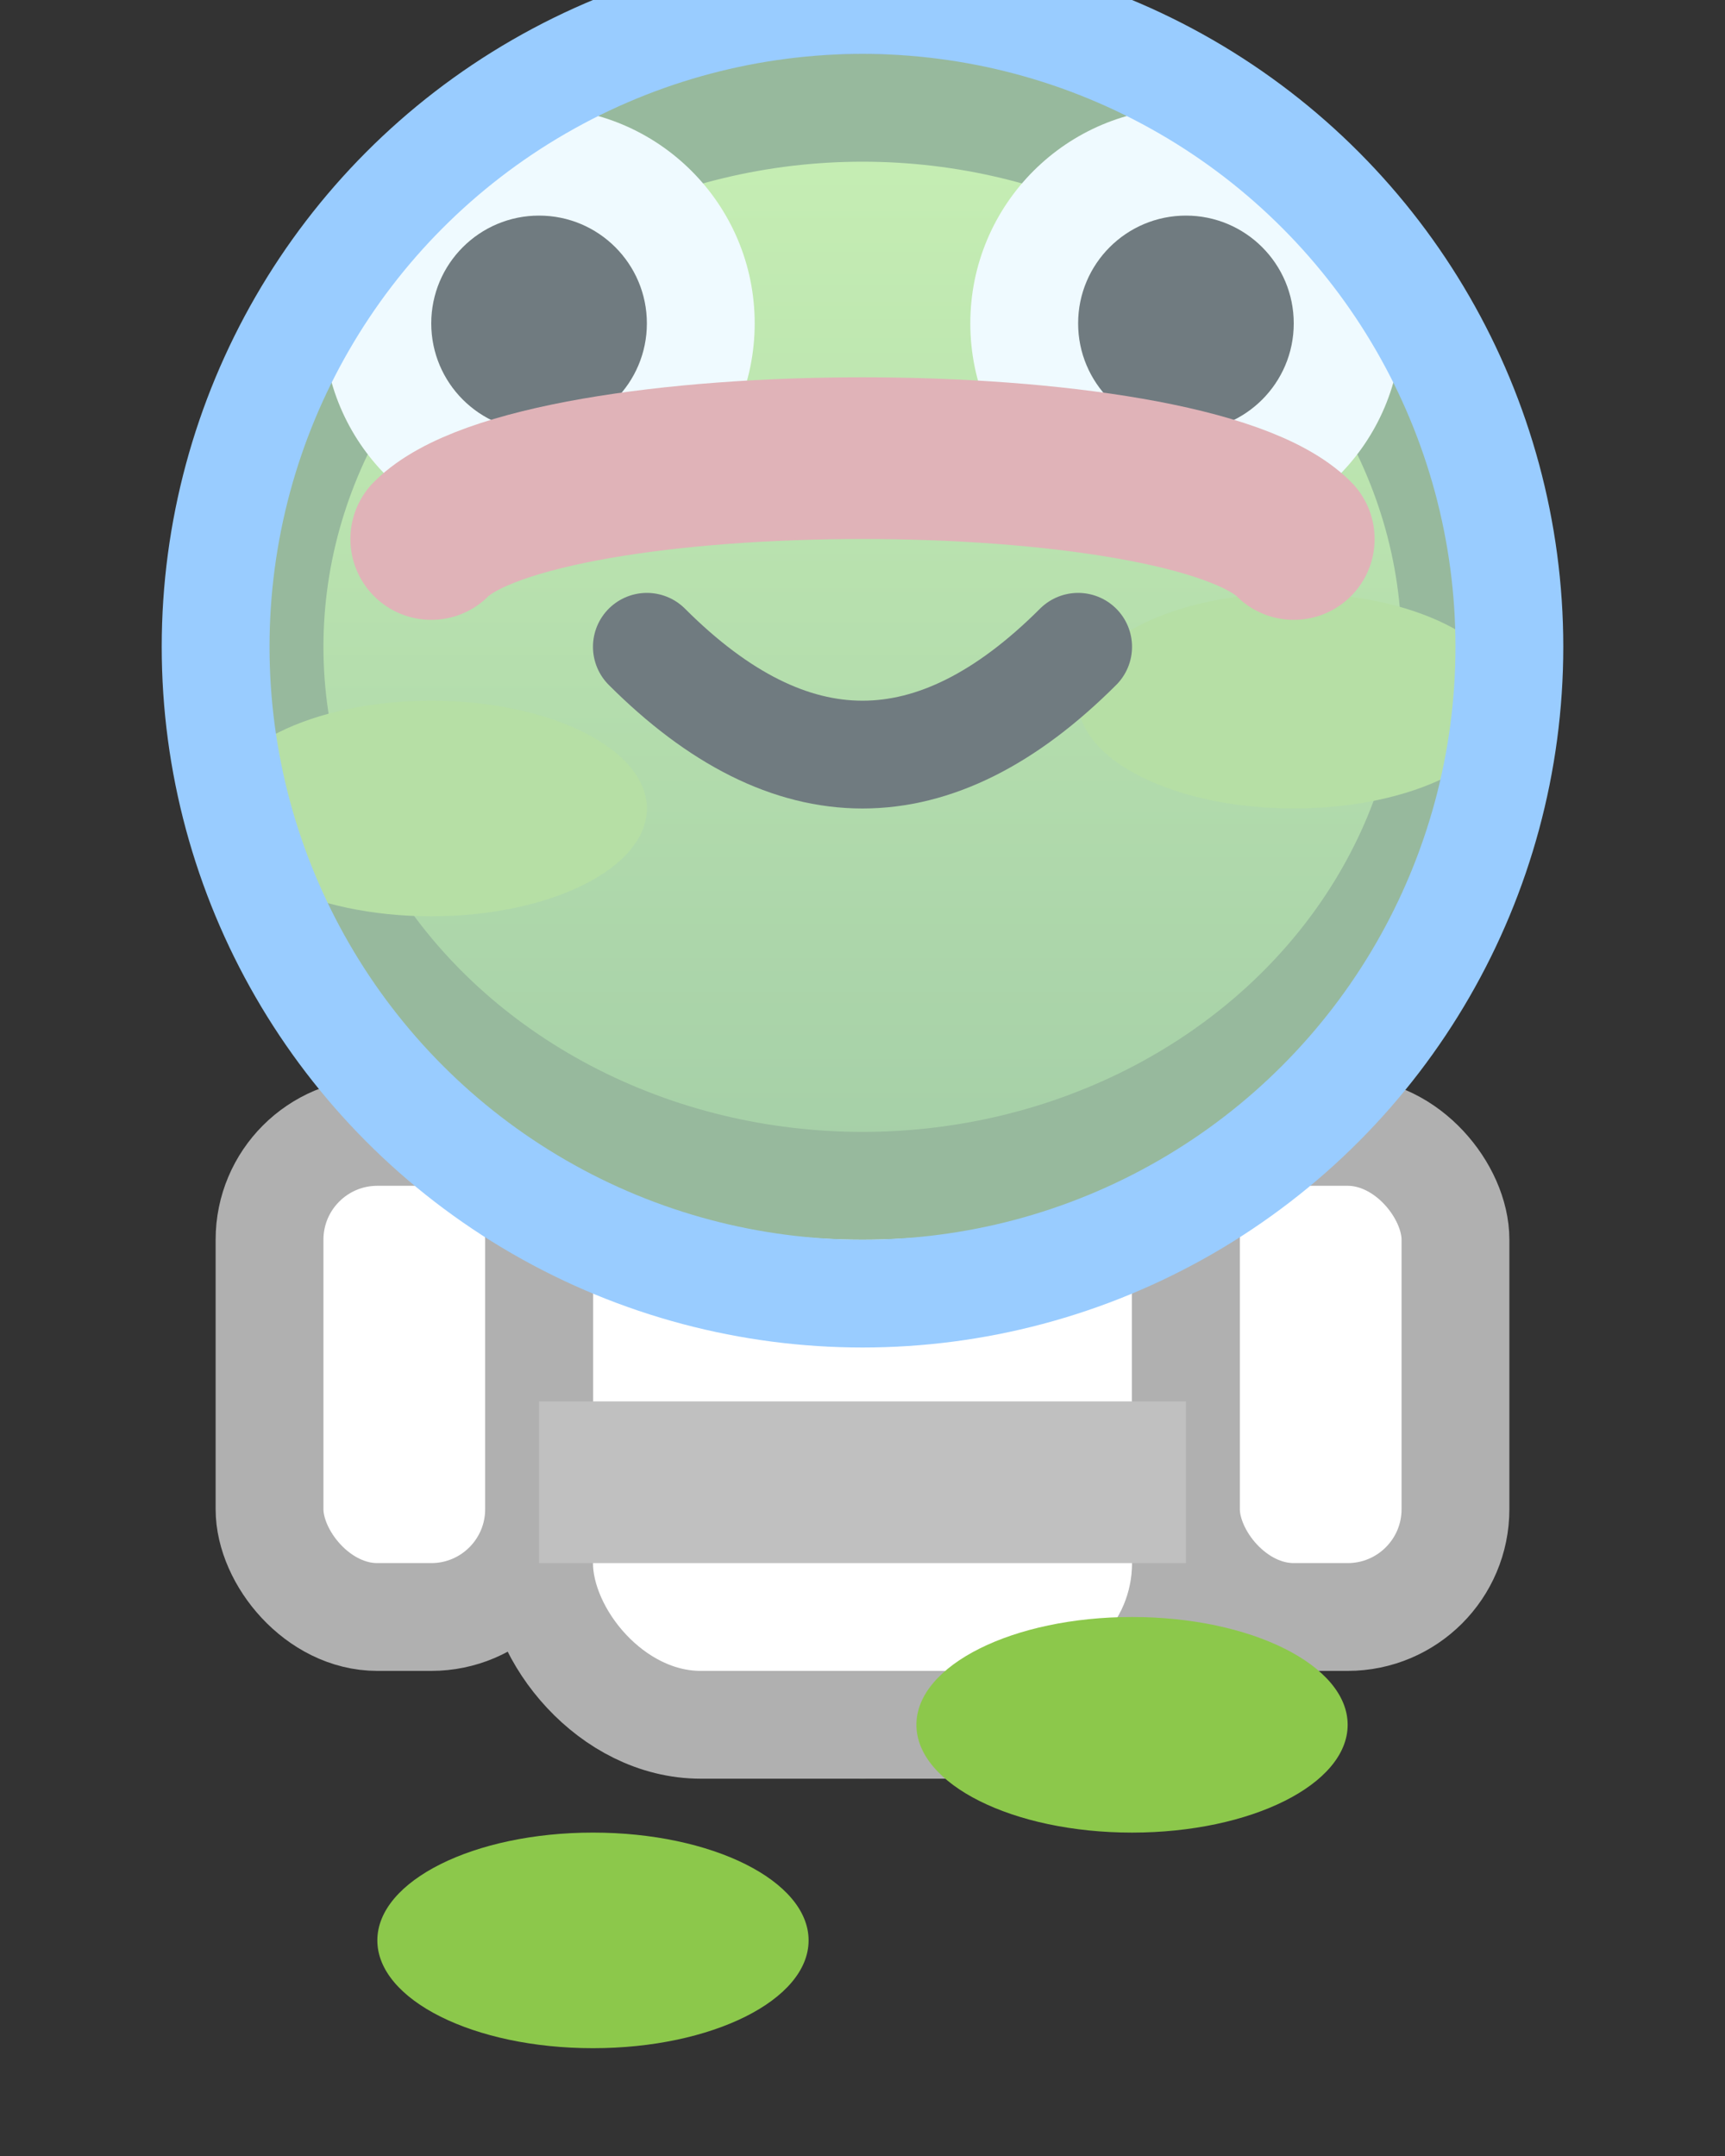 <svg xmlns="http://www.w3.org/2000/svg" width="32" height="40">
  <rect width="100%" height="100%" fill="#333333" stroke="none"/>
  <defs>
    <linearGradient id="frogBody" x1="0" y1="0" x2="0" y2="1">
      <stop offset="0%" stop-color="#aee868"/>
      <stop offset="100%" stop-color="#6aa84f"/>
    </linearGradient>
  </defs>
  <!-- Body -->
  <ellipse cx="16" cy="25" rx="6" ry="7" fill="url(#frogBody)" stroke="#4e7c3a" stroke-width="2"/>
  <!-- Suit Torso -->
  <rect x="10" y="18" width="12" height="14" rx="3" fill="#ffffff" stroke="#b0b0b0" stroke-width="2"/>
  <!-- Suit Arms -->
  <rect x="5" y="21" width="5" height="9" rx="2" fill="#ffffff" stroke="#b0b0b0" stroke-width="2"/>
  <rect x="22" y="21" width="5" height="9" rx="2" fill="#ffffff" stroke="#b0b0b0" stroke-width="2"/>
  <!-- Suit Belt -->
  <rect x="10" y="26" width="12" height="3" fill="#c0c0c0"/>
  <!-- Legs -->
  <ellipse cx="11" cy="36" rx="4" ry="2" fill="#8cc84b"/>
  <ellipse cx="21" cy="32" rx="4" ry="2" fill="#8cc84b"/>
  <!-- Head -->
  <ellipse cx="16" cy="12" rx="11" ry="10" fill="url(#frogBody)" stroke="#4e7c3a" stroke-width="2"/>
  <ellipse cx="8" cy="15" rx="4" ry="2" fill="#8cc84b"/>
  <ellipse cx="24" cy="13" rx="4" ry="2" fill="#8cc84b"/>
  <circle cx="10" cy="6" r="4" fill="#ffffff"/>
  <circle cx="22" cy="6" r="4" fill="#ffffff"/>
  <circle cx="10" cy="6" r="2" fill="#000000"/>
  <circle cx="22" cy="6" r="2" fill="#000000"/>
  <path d="M12 12 Q16 16 20 12" stroke="#000000" stroke-width="2" fill="none" stroke-linecap="round"/>
  <path d="M8 10 C10 8, 22 8, 24 10" stroke="#e07070" stroke-width="3" fill="none" stroke-linecap="round"/>
  <!-- Helmet -->
  <circle cx="16" cy="12" r="12" fill="#e0f7ff" fill-opacity="0.5" stroke="#99ccff" stroke-width="2"/>
</svg>
